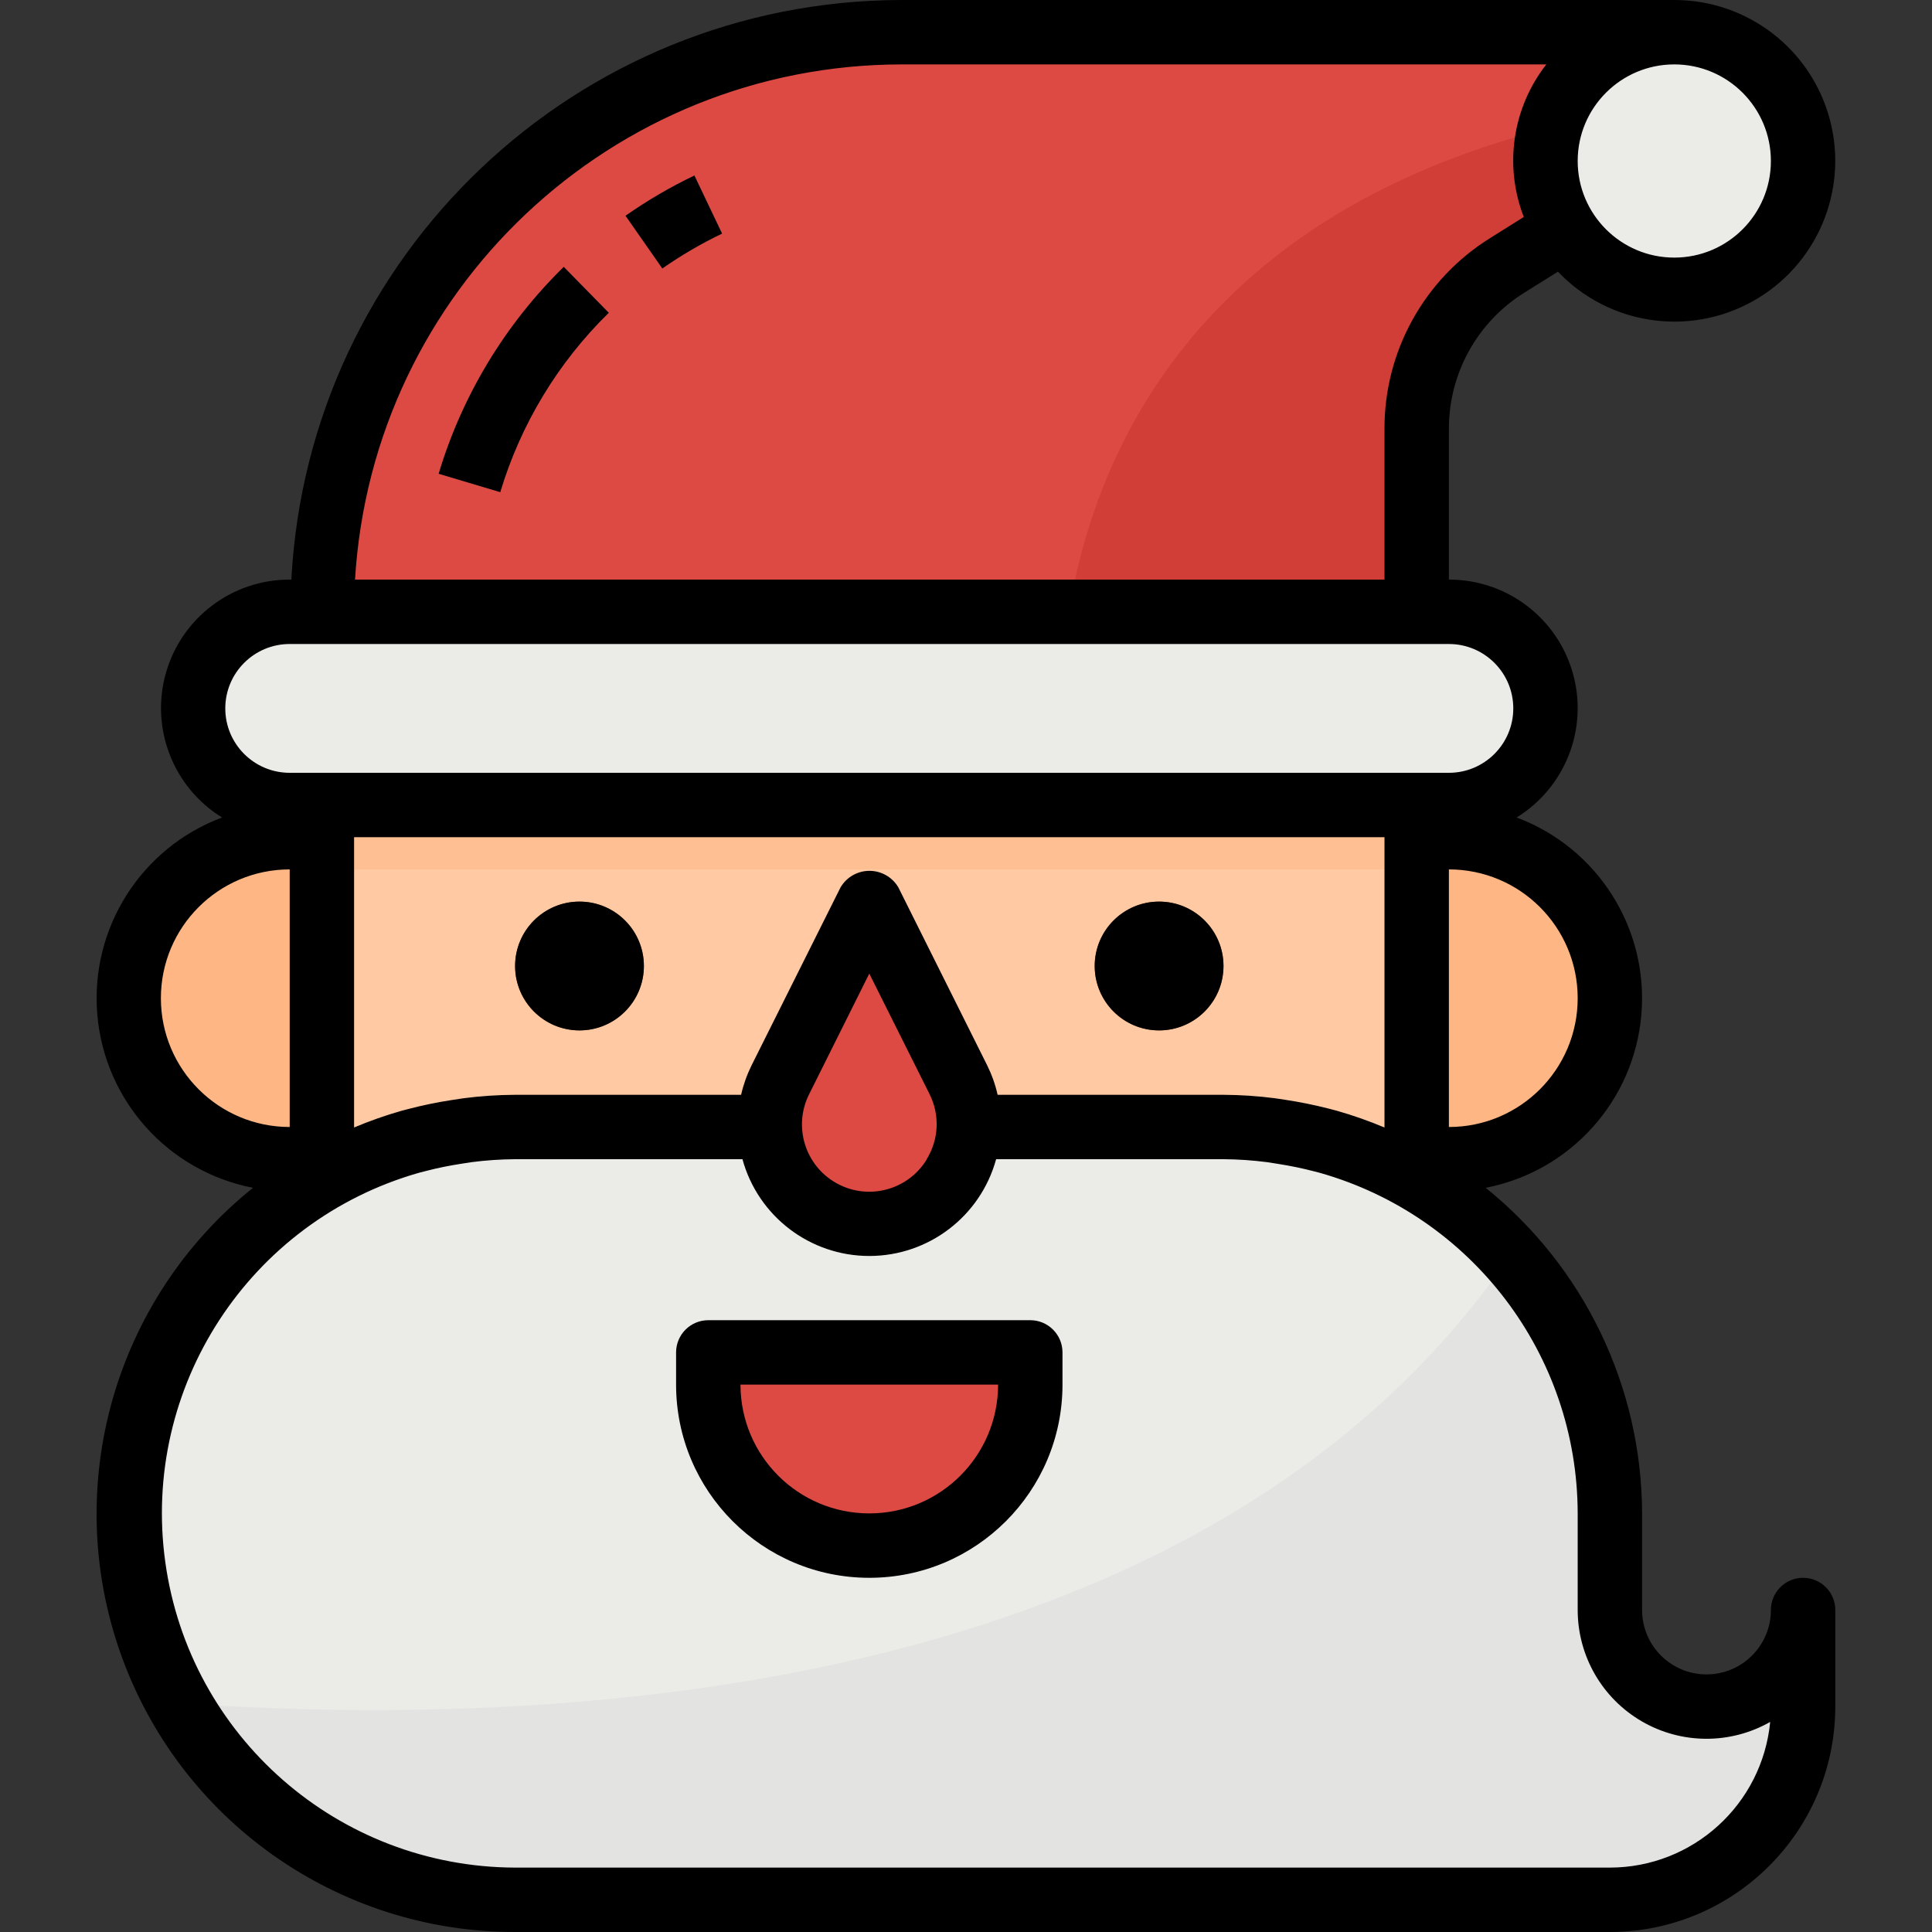 <svg height="480pt" viewBox="-24 0 480 480" width="480pt" xmlns="http://www.w3.org/2000/svg"><rect x="-24" y="0" width="480" height="480" fill="#333333" stroke="none"/><path d="m423.973 40c0 17.672-14.328 32-32 32s-32-14.328-32-32 14.328-32 32-32 32 14.328 32 32zm0 0" fill="#ebebe8"/><path d="m327.973 152h-272c0-79.527 64.473-144 144-144h192v32l-41.441 25.895c-14.031 8.773-22.559 24.156-22.559 40.707zm0 0" fill="#dd4a43"/><path d="m327.973 292.945v-108.945h-272v108.945" fill="#fec9a3"/><path d="m55.973 200h272v16h-272zm0 0" fill="#fec093"/><path d="m167.27 280h-63.297c-3.941.02-7.883.285-11.793.801-.973.121-1.941.289-2.91.438-3.137.488-6.23 1.113-9.258 1.898-.695.176-1.383.344-2.07.527-7.68 2.176-15.059 5.293-21.969 9.281-37.633 21.703-55.988 65.988-44.738 107.953 11.25 41.965 49.293 71.133 92.738 71.102h272c26.512 0 48-21.492 48-48v-24c0 13.254-10.746 24-24 24s-24-10.746-24-24v-24c-.008-34.273-18.309-65.938-48-83.055-6.91-3.988-14.289-7.105-21.969-9.281-.688-.184-1.375-.352-2.07-.527-3.023-.801-6.121-1.41-9.258-1.898-.965-.148-1.934-.316-2.91-.438-3.91-.516-7.848-.781-11.793-.801h-63.297" fill="#ebebe8"/><path d="m399.973 424c-13.254 0-24-10.746-24-24v-24c-.02-23.676-8.863-46.492-24.801-64-76.977 111.953-241.598 117.426-330.781 111.129 16.992 30.188 48.941 48.867 83.582 48.871h272c26.512 0 48-21.492 48-48v-24c0 13.254-10.746 24-24 24zm0 0" fill="#e3e3e1"/><path d="m151.973 336h80v8c0 22.09-17.906 40-40 40-22.09 0-40-17.91-40-40zm0 0" fill="#dd4a43"/><path d="m100.293 122.289-15.328-4.578c5.852-19.496 16.555-37.188 31.105-51.422l11.199 11.422c-12.617 12.34-21.898 27.676-26.977 44.578zm40.258-55.602-9.152-13.086c5.426-3.805 11.156-7.152 17.133-10.008l6.883 14.445c-5.184 2.477-10.152 5.367-14.863 8.648zm0 0" fill="#e66b65"/><path d="m335.973 208h-8v80h8c22.094 0 40-17.91 40-40s-17.906-40-40-40zm0 0" fill="#feb784"/><path d="m7.973 248c0 22.09 17.91 40 40 40h8v-80h-8c-22.09 0-40 17.91-40 40zm0 0" fill="#feb784"/><path d="m135.973 240c0 8.836-7.164 16-16 16-8.836 0-16-7.164-16-16s7.164-16 16-16c8.836 0 16 7.164 16 16zm0 0" fill="#7a4321"/><path d="m279.973 240c0 8.836-7.164 16-16 16-8.836 0-16-7.164-16-16s7.164-16 16-16c8.836 0 16 7.164 16 16zm0 0" fill="#7a4321"/><path d="m191.973 304c-8.566 0-16.523-4.434-21.031-11.723-4.504-7.289-4.914-16.391-1.082-24.055l22.113-44.223 22.113 44.223c3.832 7.664 3.422 16.766-1.082 24.055-4.504 7.289-12.461 11.723-21.031 11.723zm0 0" fill="#dd4a43"/><path d="m47.973 152h288c13.254 0 24 10.746 24 24s-10.746 24-24 24h-288c-13.254 0-24-10.746-24-24s10.746-24 24-24zm0 0" fill="#ebebe8"/><path d="m241.574 152h86.398v-45.391c-.004-16.555 8.523-31.941 22.559-40.715l41.441-25.895v-14.207c-114.984 15.648-143.672 84.672-150.398 126.207zm0 0" fill="#d13e37"/><path d="m423.973 40c0 17.672-14.328 32-32 32s-32-14.328-32-32 14.328-32 32-32 32 14.328 32 32zm0 0" fill="#ebebe8"/><path d="m231.973 328h-80c-4.418 0-8 3.582-8 8v8c0 26.508 21.492 48 48 48 26.512 0 48-21.492 48-48v-8c0-4.418-3.582-8-8-8zm-40 48c-17.672 0-32-14.328-32-32h64c0 17.672-14.328 32-32 32zm0 0"/><path d="m354.773 72.68 8.297-5.184c12.555 13.191 32.438 16.223 48.352 7.375s23.832-27.34 19.254-44.965-20.492-29.922-38.703-29.906h-192c-80.75.133-147.312 63.363-151.59 144h-.41c-14.285-.02-26.848 9.457-30.754 23.199-3.902 13.742 1.793 28.406 13.953 35.906-20.121 7.52-32.789 27.504-31 48.91s17.598 39.012 38.688 43.09c-34.395 27.605-47.609 73.918-32.961 115.52 14.648 41.602 53.969 69.414 98.074 69.375h272c30.914-.035 55.965-25.086 56-56v-24c0-4.418-3.582-8-8-8-4.418 0-8 3.582-8 8 0 8.836-7.164 16-16 16-8.836 0-16-7.164-16-16v-24c-.094-31.445-14.375-61.168-38.863-80.895 21.094-4.078 36.898-21.684 38.688-43.09s-10.875-41.391-31-48.91c12.164-7.504 17.863-22.172 13.949-35.918-3.914-13.746-16.48-23.215-30.773-23.188v-37.391c-.047-13.809 7.07-26.648 18.801-33.93zm37.199-56.68c13.254 0 24 10.746 24 24s-10.746 24-24 24-24-10.746-24-24 10.746-24 24-24zm-376 232c0-17.672 14.328-32 32-32v64c-17.672 0-32-14.328-32-32zm352 128v24c.004 11.395 6.062 21.93 15.914 27.656 9.852 5.73 22.008 5.785 31.91.152-1.988 20.512-19.215 36.168-39.824 36.191h-272c-43.848-.129-80.914-32.516-86.914-75.953-6.004-43.438 20.887-84.664 63.059-96.68l1.902-.488c2.777-.719 5.602-1.285 8.488-1.734l2.656-.41c3.586-.465 7.195-.711 10.809-.734h56.488c3.887 14.199 16.793 24.043 31.512 24.043 14.723 0 27.625-9.844 31.512-24.043h56.488c3.617.023 7.23.27 10.816.734l2.656.418c3.094.477 6.156 1.109 9.184 1.902l1.184.305c37.902 10.699 64.098 45.258 64.16 84.641zm-168.801-155.574c-1.504-2.523-4.223-4.07-7.16-4.07-2.934 0-5.656 1.547-7.16 4.07l-22.109 44.223c-1.16 2.34-2.039 4.805-2.617 7.352h-56.152c-4.281.02-8.555.305-12.801.855-.797.105-1.598.234-3.16.48-3.566.551-7.102 1.285-10.59 2.199l-1.688.441c-4 1.145-7.926 2.527-11.762 4.145v-72.121h256v72.121c-3.852-1.617-7.793-3.004-11.809-4.152l-2.207-.578c-3.562-.906-7.164-1.633-10.801-2.176-.801-.125-1.598-.254-2.398-.359-4.238-.547-8.508-.836-12.785-.855h-56.113c-.574-2.547-1.453-5.012-2.613-7.352zm7.066 67.645c-4.68 7.664-14.574 10.262-22.414 5.891-7.84-4.371-10.828-14.152-6.77-22.16l14.918-29.914 14.961 29.914c2.609 5.18 2.332 11.348-.738 16.27zm161.734-40.07c0 17.672-14.328 32-32 32v-64c17.672 0 32 14.328 32 32zm-16-72c0 8.836-7.164 16-16 16h-288c-8.836 0-16-7.164-16-16s7.164-16 16-16h288c8.836 0 16 7.164 16 16zm-32-69.391v37.391h-255.766c4.324-71.84 63.797-127.91 135.766-128h160.207c-8.418 10.766-10.547 25.172-5.598 37.91l-8.32 5.211c-16.41 10.195-26.359 28.168-26.289 47.488zm0 0"/><path d="m131.398 53.602 9.152 13.109c4.707-3.289 9.68-6.188 14.863-8.672l-6.883-14.445c-5.977 2.855-11.707 6.203-17.133 10.008zm0 0"/><path d="m84.965 117.711 15.328 4.578c5.078-16.902 14.355-32.238 26.969-44.578l-11.199-11.422c-14.547 14.234-25.246 31.93-31.098 51.422zm0 0"/><path d="m135.973 240c0 8.836-7.164 16-16 16-8.836 0-16-7.164-16-16s7.164-16 16-16c8.836 0 16 7.164 16 16zm0 0"/><path d="m279.973 240c0 8.836-7.164 16-16 16-8.836 0-16-7.164-16-16s7.164-16 16-16c8.836 0 16 7.164 16 16zm0 0"/></svg>